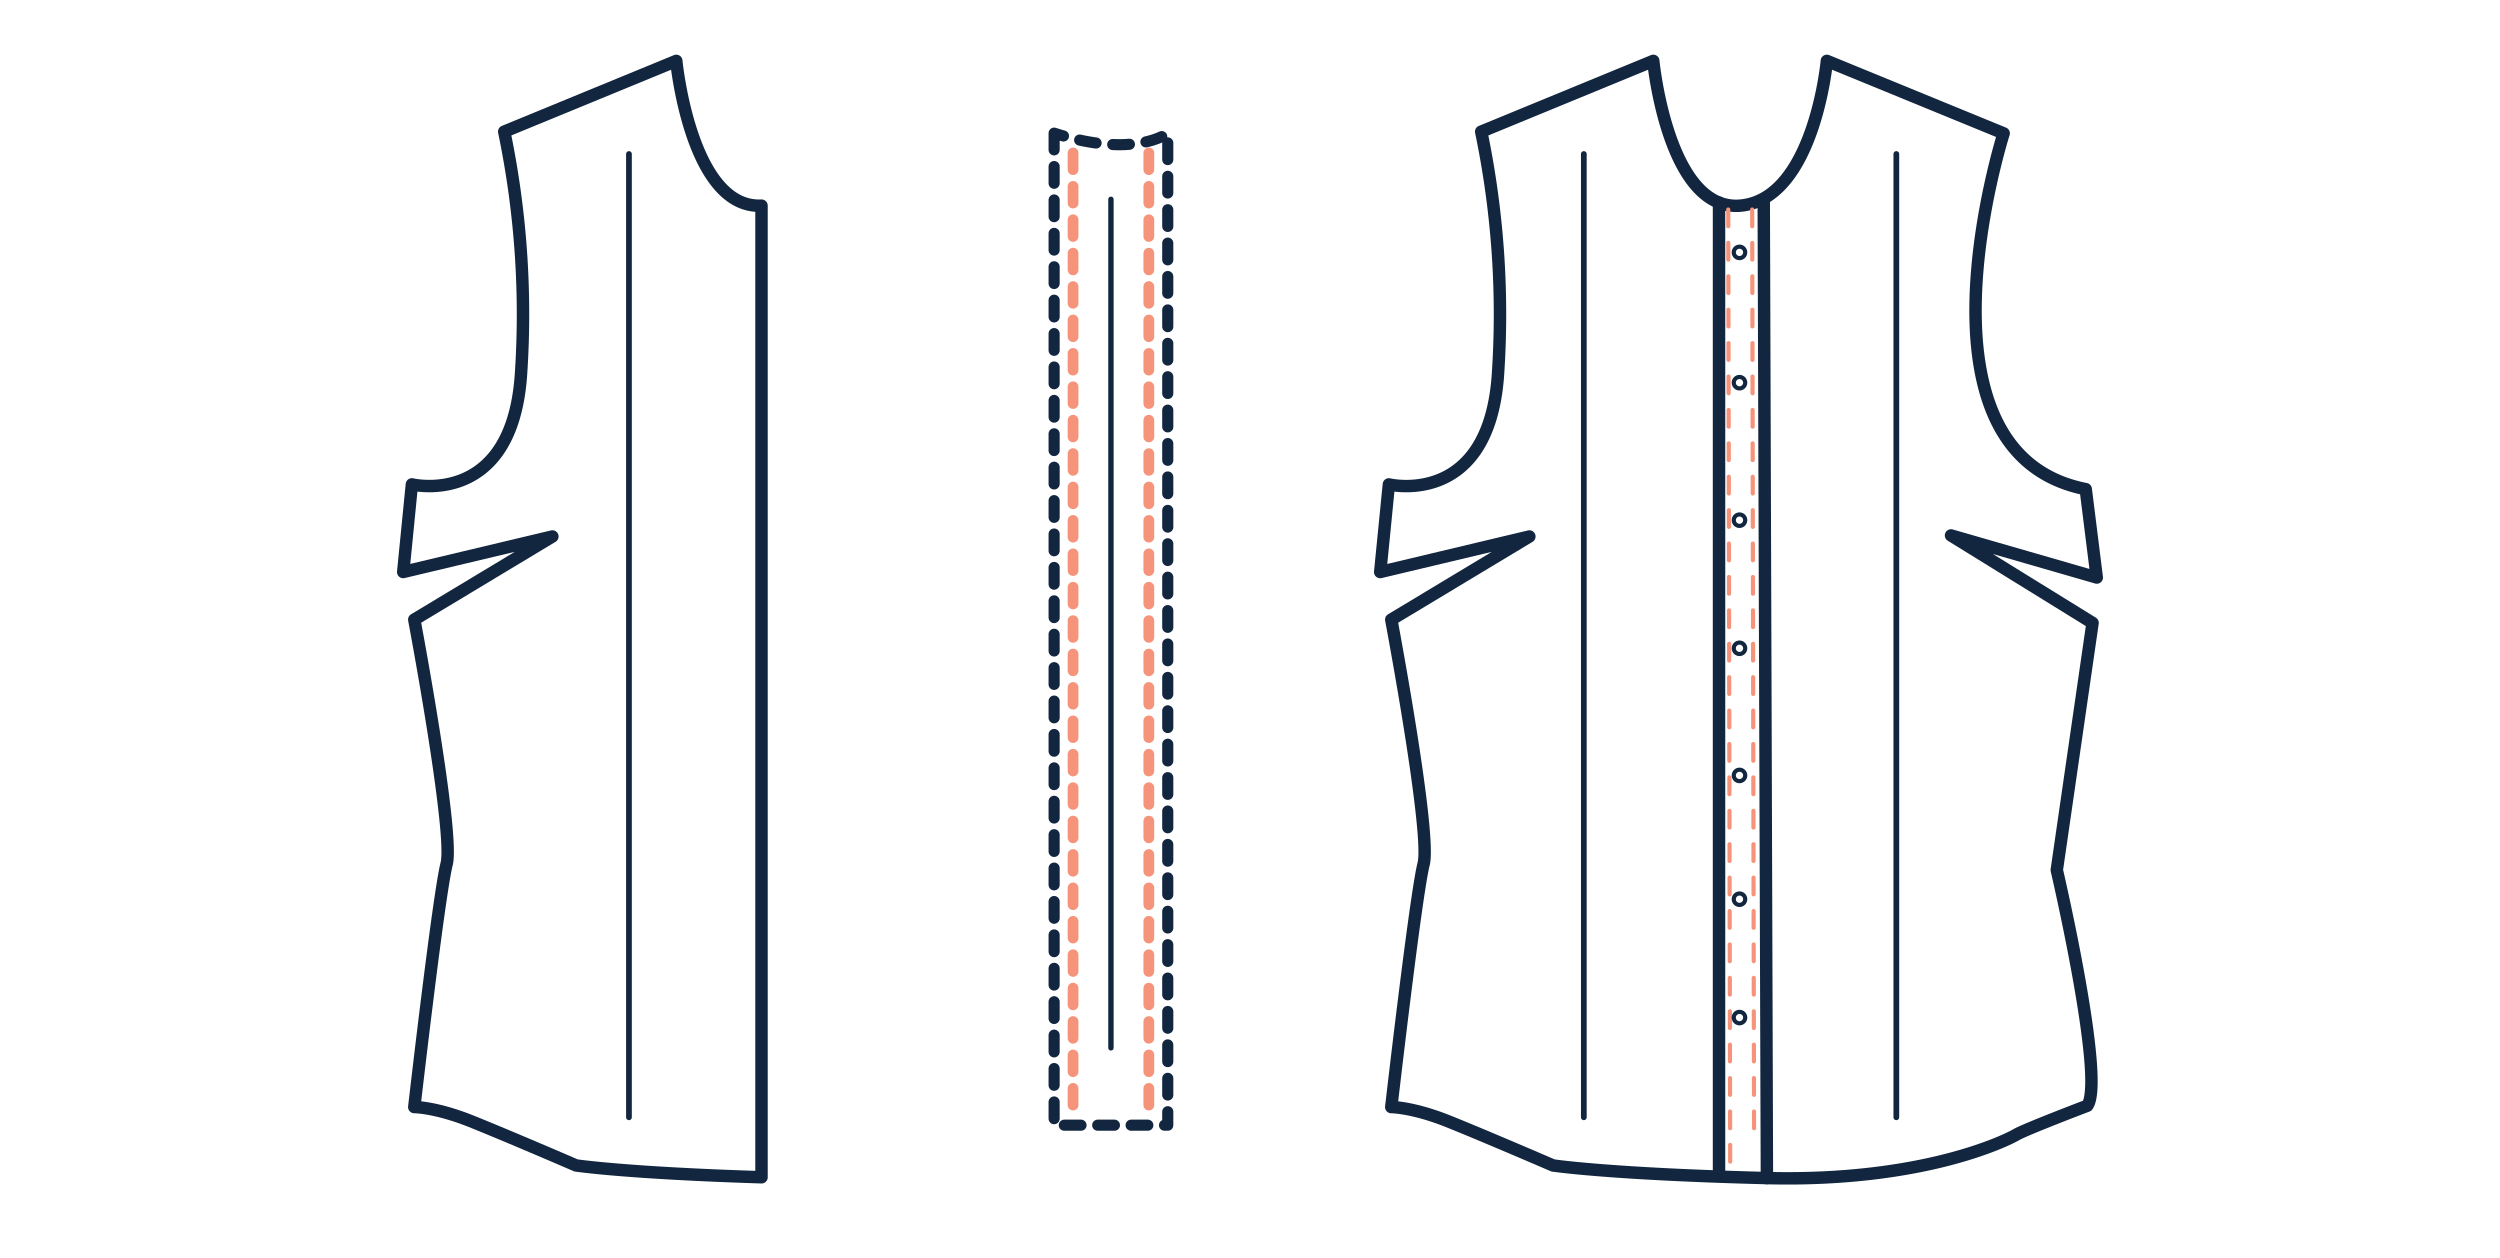 <svg xmlns="http://www.w3.org/2000/svg" width="449" height="226" viewBox="0 0 449 226">
  <g id="Grupo_1054504" data-name="Grupo 1054504" transform="translate(3692.902 -2516.672)">
    <g id="Rectángulo_5555" data-name="Rectángulo 5555">
      <rect id="Rectángulo_5623" data-name="Rectángulo 5623" width="449" height="226" transform="translate(-3692.902 2516.672)" fill="#fff"/>
    </g>
    <g id="Grupo_55915" data-name="Grupo 55915">
      <path id="Trazado_106324" data-name="Trazado 106324" d="M-3395.975,2527.606s2.646,27.307,15.78,25.985,15.4-25.985,15.4-25.985l31.748,13.016s-18.283,57.378,14.74,63.9l1.985,15.874-26.174-7.559,25.418,15.714-6.425,44.38s8.787,37.7,5.48,42.331c0,0-11.055,4.205-12.756,5.2s-16.724,8.5-44.787,7.795-38.41-2.268-38.41-2.268-12.472-5.385-18.85-7.937-10.205-2.551-10.205-2.551,4.394-38.126,5.811-43.653-5.811-43.89-5.811-43.89l24.8-14.929-26.787,6.378,1.559-15.733s17.716,4.252,19.559-19.275a161.07,161.07,0,0,0-2.977-44.079Z" fill="none" stroke="#12263f" stroke-linecap="round" stroke-linejoin="round" stroke-width="2.235"/>
      <line id="Línea_290" data-name="Línea 290" y1="173.007" transform="translate(-3352.322 2544.332)" fill="none" stroke="#12263f" stroke-linecap="round" stroke-linejoin="round" stroke-width="1.028"/>
      <line id="Línea_291" data-name="Línea 291" y1="173.007" transform="translate(-3408.448 2544.332)" fill="none" stroke="#12263f" stroke-linecap="round" stroke-linejoin="round" stroke-width="1.028"/>
      <line id="Línea_292" data-name="Línea 292" y1="173.007" transform="translate(-3579.941 2544.332)" fill="none" stroke="#12263f" stroke-linecap="round" stroke-linejoin="round" stroke-width="1.028"/>
      <line id="Línea_293" data-name="Línea 293" y2="174.24" transform="translate(-3384.166 2553.059)" fill="none" stroke="#12263f" stroke-linecap="round" stroke-linejoin="round" stroke-width="2.235"/>
      <line id="Línea_294" data-name="Línea 294" x2="0.567" y2="175.193" transform="translate(-3376.132 2553.059)" fill="none" stroke="#12263f" stroke-linecap="round" stroke-linejoin="round" stroke-width="2.235"/>
      <line id="Línea_295" data-name="Línea 295" x2="0.354" y2="173.315" transform="translate(-3382.51 2554.299)" fill="none" stroke="#f5947a" stroke-linecap="round" stroke-linejoin="round" stroke-width="0.75" stroke-dasharray="3"/>
      <path id="Trazado_771810" data-name="Trazado 771810" d="M0,0,.3,146.787l.043,20.97" transform="translate(-3378.21 2554.299)" fill="none" stroke="#f5947a" stroke-linecap="round" stroke-width="0.75" stroke-dasharray="3"/>
      <circle id="Elipse_4119" data-name="Elipse 4119" cx="1.028" cy="1.028" r="1.028" transform="translate(-3381.518 2560.972)" fill="none" stroke="#12263f" stroke-linecap="round" stroke-linejoin="round" stroke-width="0.75"/>
      <circle id="Elipse_4120" data-name="Elipse 4120" cx="1.028" cy="1.028" r="1.028" transform="translate(-3381.518 2584.375)" fill="none" stroke="#12263f" stroke-linecap="round" stroke-linejoin="round" stroke-width="0.75"/>
      <circle id="Elipse_4121" data-name="Elipse 4121" cx="1.028" cy="1.028" r="1.028" transform="translate(-3381.518 2609.068)" fill="none" stroke="#12263f" stroke-linecap="round" stroke-linejoin="round" stroke-width="0.75"/>
      <circle id="Elipse_4122" data-name="Elipse 4122" cx="1.028" cy="1.028" r="1.028" transform="translate(-3381.518 2632.077)" fill="none" stroke="#12263f" stroke-linecap="round" stroke-linejoin="round" stroke-width="0.75"/>
      <circle id="Elipse_4123" data-name="Elipse 4123" cx="1.028" cy="1.028" r="1.028" transform="translate(-3381.518 2654.91)" fill="none" stroke="#12263f" stroke-linecap="round" stroke-linejoin="round" stroke-width="0.75"/>
      <circle id="Elipse_4124" data-name="Elipse 4124" cx="1.028" cy="1.028" r="1.028" transform="translate(-3381.518 2677.14)" fill="none" stroke="#12263f" stroke-linecap="round" stroke-linejoin="round" stroke-width="0.75"/>
      <circle id="Elipse_4125" data-name="Elipse 4125" cx="1.028" cy="1.028" r="1.028" transform="translate(-3381.518 2698.4)" fill="none" stroke="#12263f" stroke-linecap="round" stroke-linejoin="round" stroke-width="0.75"/>
      <path id="Trazado_106325" data-name="Trazado 106325" d="M-3556.136,2553.607c-12.718.62-15.307-26-15.307-26l-30.9,12.709a161.093,161.093,0,0,1,2.976,44.079c-1.843,23.527-19.559,19.275-19.559,19.275l-1.559,15.732,26.787-6.377-24.8,14.929s7.228,38.362,5.811,43.89-5.811,43.653-5.811,43.653,3.827,0,10.205,2.551,18.85,7.937,18.85,7.937,9.083,1.369,33.307,2.124Z" fill="none" stroke="#12263f" stroke-linecap="round" stroke-linejoin="round" stroke-width="2.235"/>
      <g id="Grupo_55914" data-name="Grupo 55914">
        <line id="Línea_297" data-name="Línea 297" y1="152.398" transform="translate(-3493.377 2552.469)" fill="none" stroke="#12263f" stroke-linecap="round" stroke-linejoin="round" stroke-width="0.965"/>
        <path id="Trazado_106326" data-name="Trazado 106326" d="M-3503.582,2540.587v178.17h20.41v-178.17S-3489.125,2545.252-3503.582,2540.587Z" fill="none" stroke="#12263f" stroke-linecap="round" stroke-linejoin="round" stroke-width="2" stroke-dasharray="3"/>
        <line id="Línea_298" data-name="Línea 298" y2="171.685" transform="translate(-3500.18 2544.143)" fill="none" stroke="#f5947a" stroke-linecap="round" stroke-linejoin="round" stroke-width="1.932" stroke-dasharray="3"/>
        <line id="Línea_299" data-name="Línea 299" y2="171.685" transform="translate(-3486.574 2544.143)" fill="none" stroke="#f5947a" stroke-linecap="round" stroke-linejoin="round" stroke-width="1.932" stroke-dasharray="3"/>
      </g>
    </g>
  </g>
</svg>
